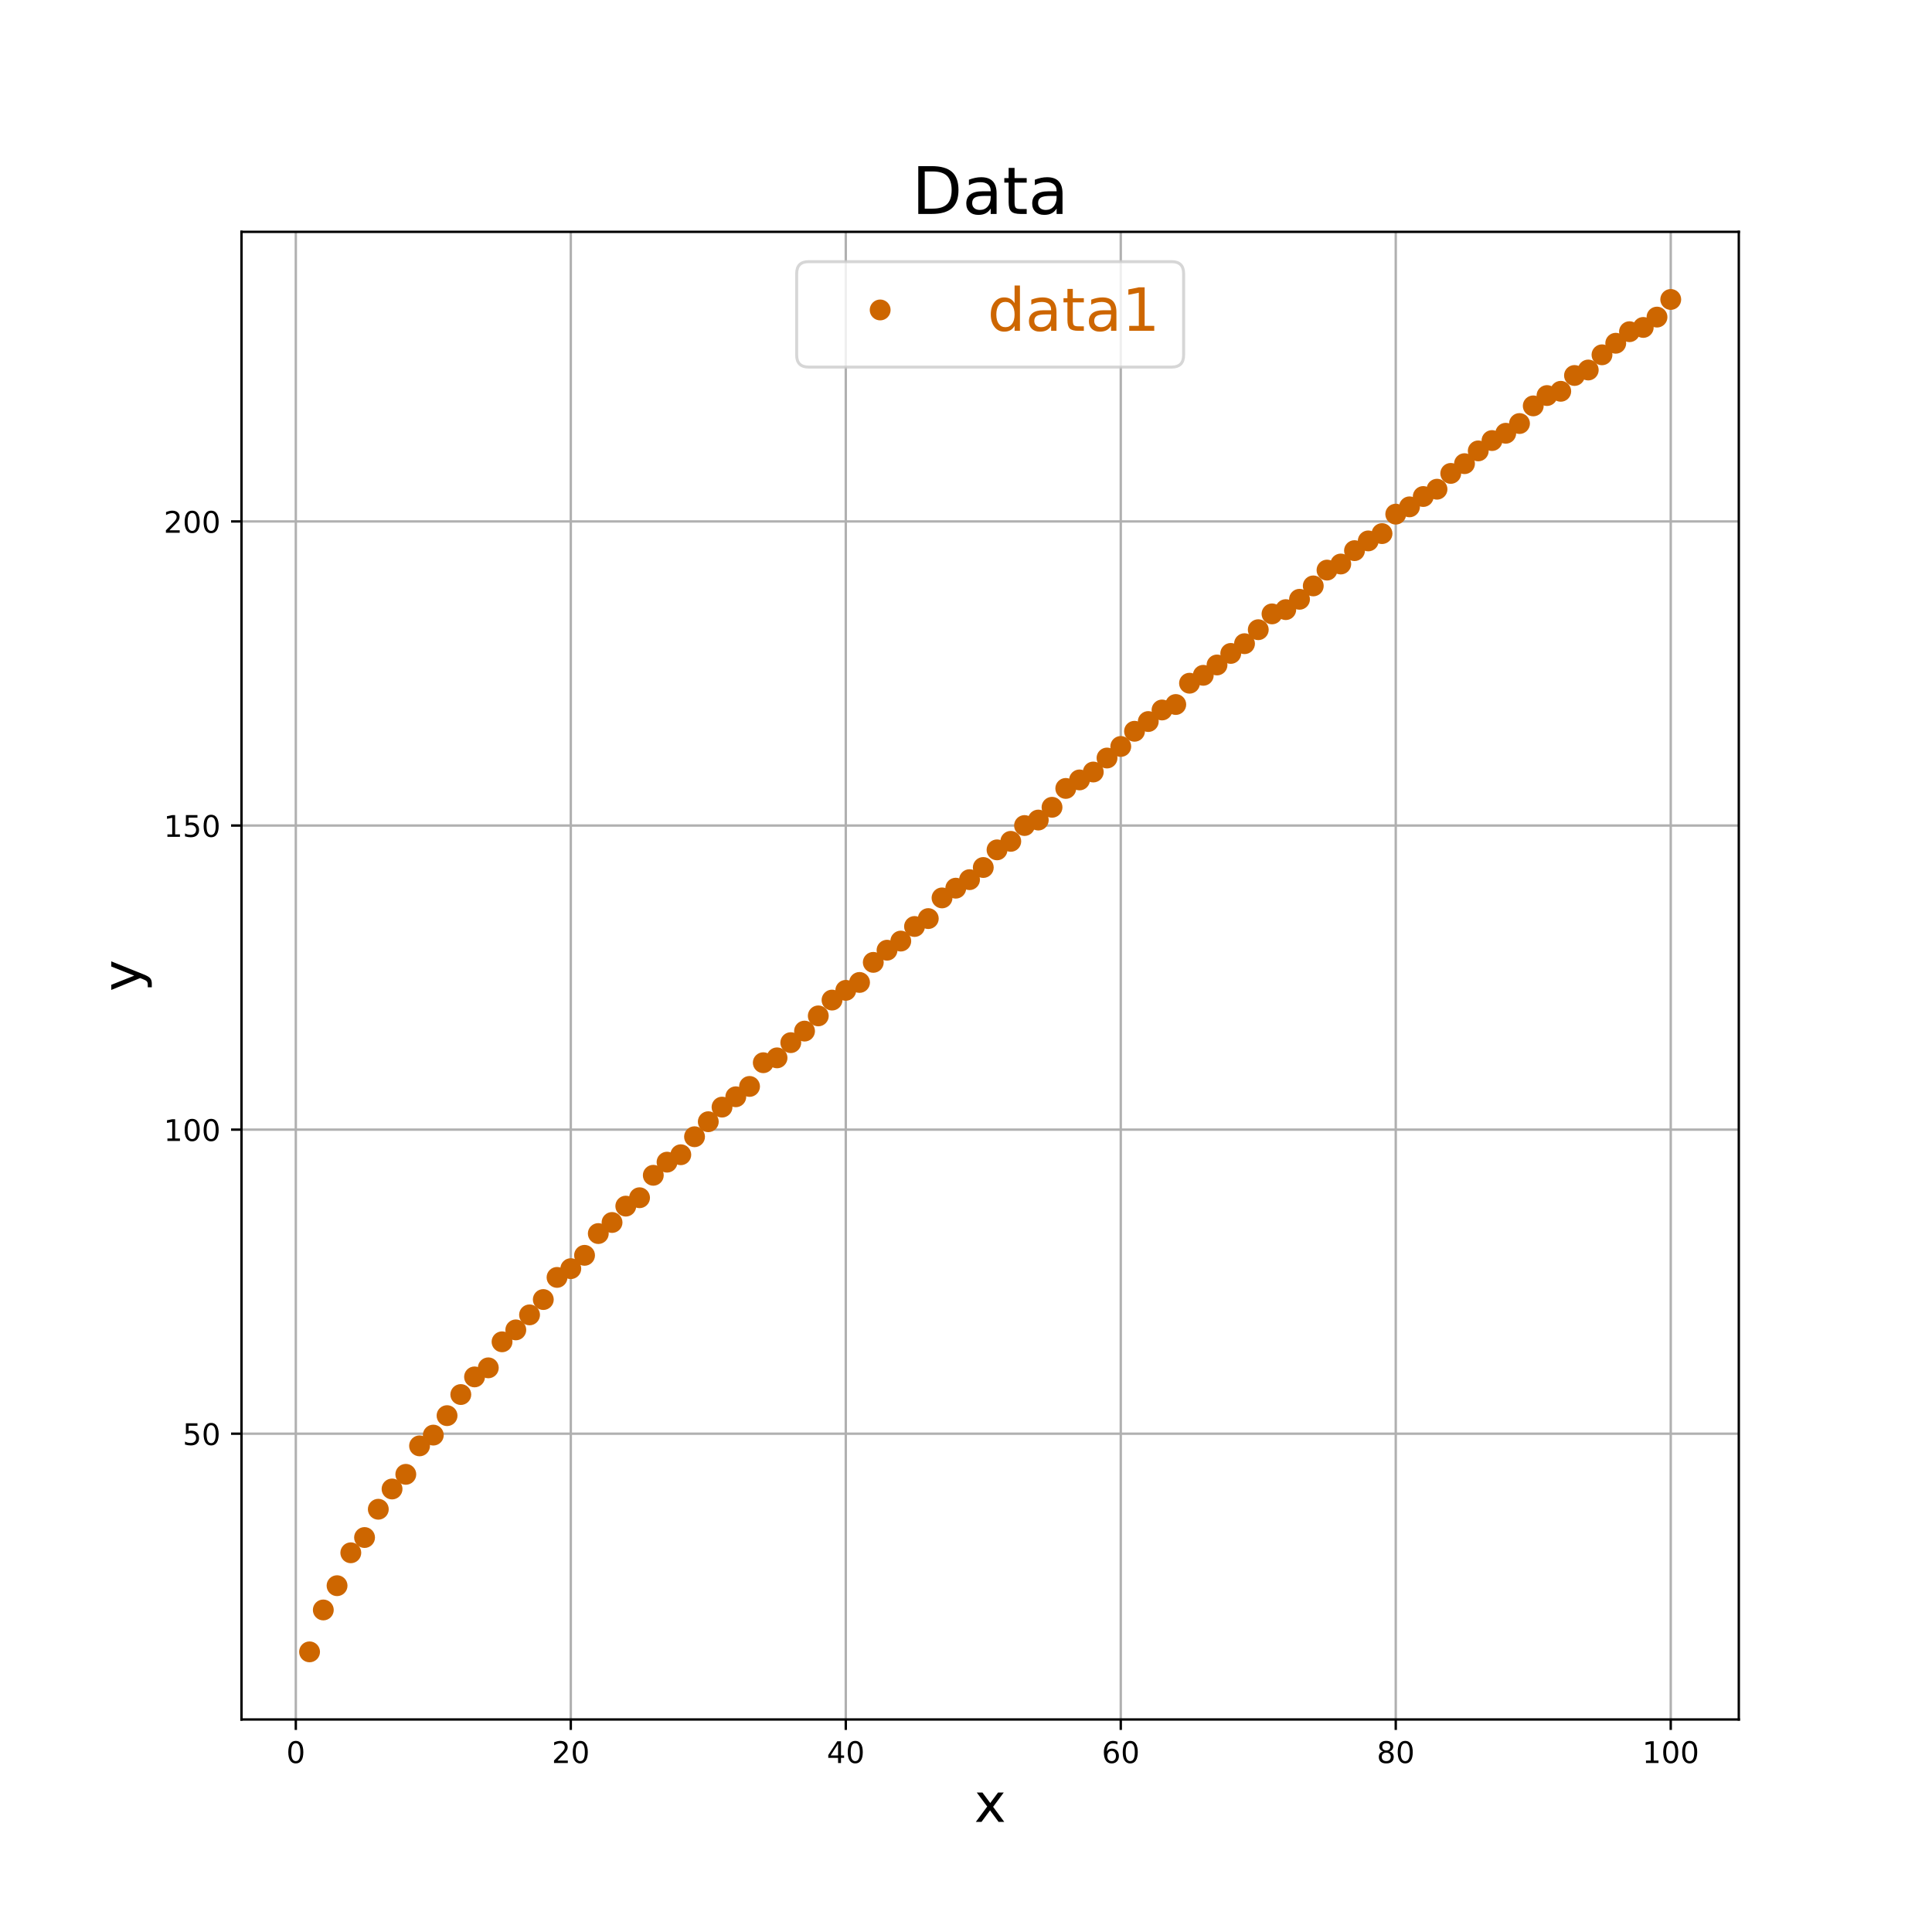 <?xml version="1.0" encoding="utf-8" standalone="no"?>
<!DOCTYPE svg PUBLIC "-//W3C//DTD SVG 1.1//EN"
  "http://www.w3.org/Graphics/SVG/1.1/DTD/svg11.dtd">
<!-- Created with matplotlib (http://matplotlib.org/) -->
<svg height="648pt" version="1.1" viewBox="0 0 648 648" width="648pt" xmlns="http://www.w3.org/2000/svg" xmlns:xlink="http://www.w3.org/1999/xlink">
 <defs>
  <style type="text/css">
*{stroke-linecap:butt;stroke-linejoin:round;}
  </style>
 </defs>
 <g id="figure_1">
  <g id="patch_1">
   <path d="M 0 648 
L 648 648 
L 648 0 
L 0 0 
z
" style="fill:#ffffff;"/>
  </g>
  <g id="axes_1">
   <g id="patch_2">
    <path d="M 81 576.72 
L 583.2 576.72 
L 583.2 77.76 
L 81 77.76 
z
" style="fill:#ffffff;"/>
   </g>
   <g id="matplotlib.axis_1">
    <g id="xtick_1">
     <g id="line2d_1">
      <path clip-path="url(#pf357919976)" d="M 99.216 576.72 
L 99.216 77.76 
" style="fill:none;stroke:#b0b0b0;stroke-linecap:square;stroke-width:0.8;"/>
     </g>
     <g id="line2d_2">
      <defs>
       <path d="M 0 0 
L 0 3.5 
" id="mf1da9374fd" style="stroke:#000000;stroke-width:0.8;"/>
      </defs>
      <g>
       <use style="stroke:#000000;stroke-width:0.8;" x="99.216" xlink:href="#mf1da9374fd" y="576.72"/>
      </g>
     </g>
     <g id="text_1">
      <!-- 0 -->
      <defs>
       <path d="M 31.781 66.406 
Q 24.172 66.406 20.328 58.906 
Q 16.5 51.422 16.5 36.375 
Q 16.5 21.391 20.328 13.891 
Q 24.172 6.391 31.781 6.391 
Q 39.453 6.391 43.281 13.891 
Q 47.125 21.391 47.125 36.375 
Q 47.125 51.422 43.281 58.906 
Q 39.453 66.406 31.781 66.406 
z
M 31.781 74.219 
Q 44.047 74.219 50.516 64.516 
Q 56.984 54.828 56.984 36.375 
Q 56.984 17.969 50.516 8.266 
Q 44.047 -1.422 31.781 -1.422 
Q 19.531 -1.422 13.062 8.266 
Q 6.594 17.969 6.594 36.375 
Q 6.594 54.828 13.062 64.516 
Q 19.531 74.219 31.781 74.219 
z
" id="DejaVuSans-30"/>
      </defs>
      <g transform="translate(96.034 591.318)scale(0.1 -0.1)">
       <use xlink:href="#DejaVuSans-30"/>
      </g>
     </g>
    </g>
    <g id="xtick_2">
     <g id="line2d_3">
      <path clip-path="url(#pf357919976)" d="M 191.447 576.72 
L 191.447 77.76 
" style="fill:none;stroke:#b0b0b0;stroke-linecap:square;stroke-width:0.8;"/>
     </g>
     <g id="line2d_4">
      <g>
       <use style="stroke:#000000;stroke-width:0.8;" x="191.447" xlink:href="#mf1da9374fd" y="576.72"/>
      </g>
     </g>
     <g id="text_2">
      <!-- 20 -->
      <defs>
       <path d="M 19.188 8.297 
L 53.609 8.297 
L 53.609 0 
L 7.328 0 
L 7.328 8.297 
Q 12.938 14.109 22.625 23.891 
Q 32.328 33.688 34.812 36.531 
Q 39.547 41.844 41.422 45.531 
Q 43.312 49.219 43.312 52.781 
Q 43.312 58.594 39.234 62.25 
Q 35.156 65.922 28.609 65.922 
Q 23.969 65.922 18.812 64.312 
Q 13.672 62.703 7.812 59.422 
L 7.812 69.391 
Q 13.766 71.781 18.938 73 
Q 24.125 74.219 28.422 74.219 
Q 39.75 74.219 46.484 68.547 
Q 53.219 62.891 53.219 53.422 
Q 53.219 48.922 51.531 44.891 
Q 49.859 40.875 45.406 35.406 
Q 44.188 33.984 37.641 27.219 
Q 31.109 20.453 19.188 8.297 
z
" id="DejaVuSans-32"/>
      </defs>
      <g transform="translate(185.085 591.318)scale(0.1 -0.1)">
       <use xlink:href="#DejaVuSans-32"/>
       <use x="63.623" xlink:href="#DejaVuSans-30"/>
      </g>
     </g>
    </g>
    <g id="xtick_3">
     <g id="line2d_5">
      <path clip-path="url(#pf357919976)" d="M 283.679 576.72 
L 283.679 77.76 
" style="fill:none;stroke:#b0b0b0;stroke-linecap:square;stroke-width:0.8;"/>
     </g>
     <g id="line2d_6">
      <g>
       <use style="stroke:#000000;stroke-width:0.8;" x="283.679" xlink:href="#mf1da9374fd" y="576.72"/>
      </g>
     </g>
     <g id="text_3">
      <!-- 40 -->
      <defs>
       <path d="M 37.797 64.312 
L 12.891 25.391 
L 37.797 25.391 
z
M 35.203 72.906 
L 47.609 72.906 
L 47.609 25.391 
L 58.016 25.391 
L 58.016 17.188 
L 47.609 17.188 
L 47.609 0 
L 37.797 0 
L 37.797 17.188 
L 4.891 17.188 
L 4.891 26.703 
z
" id="DejaVuSans-34"/>
      </defs>
      <g transform="translate(277.316 591.318)scale(0.1 -0.1)">
       <use xlink:href="#DejaVuSans-34"/>
       <use x="63.623" xlink:href="#DejaVuSans-30"/>
      </g>
     </g>
    </g>
    <g id="xtick_4">
     <g id="line2d_7">
      <path clip-path="url(#pf357919976)" d="M 375.91 576.72 
L 375.91 77.76 
" style="fill:none;stroke:#b0b0b0;stroke-linecap:square;stroke-width:0.8;"/>
     </g>
     <g id="line2d_8">
      <g>
       <use style="stroke:#000000;stroke-width:0.8;" x="375.91" xlink:href="#mf1da9374fd" y="576.72"/>
      </g>
     </g>
     <g id="text_4">
      <!-- 60 -->
      <defs>
       <path d="M 33.016 40.375 
Q 26.375 40.375 22.484 35.828 
Q 18.609 31.297 18.609 23.391 
Q 18.609 15.531 22.484 10.953 
Q 26.375 6.391 33.016 6.391 
Q 39.656 6.391 43.531 10.953 
Q 47.406 15.531 47.406 23.391 
Q 47.406 31.297 43.531 35.828 
Q 39.656 40.375 33.016 40.375 
z
M 52.594 71.297 
L 52.594 62.312 
Q 48.875 64.062 45.094 64.984 
Q 41.312 65.922 37.594 65.922 
Q 27.828 65.922 22.672 59.328 
Q 17.531 52.734 16.797 39.406 
Q 19.672 43.656 24.016 45.922 
Q 28.375 48.188 33.594 48.188 
Q 44.578 48.188 50.953 41.516 
Q 57.328 34.859 57.328 23.391 
Q 57.328 12.156 50.688 5.359 
Q 44.047 -1.422 33.016 -1.422 
Q 20.359 -1.422 13.672 8.266 
Q 6.984 17.969 6.984 36.375 
Q 6.984 53.656 15.188 63.938 
Q 23.391 74.219 37.203 74.219 
Q 40.922 74.219 44.703 73.484 
Q 48.484 72.75 52.594 71.297 
z
" id="DejaVuSans-36"/>
      </defs>
      <g transform="translate(369.547 591.318)scale(0.1 -0.1)">
       <use xlink:href="#DejaVuSans-36"/>
       <use x="63.623" xlink:href="#DejaVuSans-30"/>
      </g>
     </g>
    </g>
    <g id="xtick_5">
     <g id="line2d_9">
      <path clip-path="url(#pf357919976)" d="M 468.141 576.72 
L 468.141 77.76 
" style="fill:none;stroke:#b0b0b0;stroke-linecap:square;stroke-width:0.8;"/>
     </g>
     <g id="line2d_10">
      <g>
       <use style="stroke:#000000;stroke-width:0.8;" x="468.141" xlink:href="#mf1da9374fd" y="576.72"/>
      </g>
     </g>
     <g id="text_5">
      <!-- 80 -->
      <defs>
       <path d="M 31.781 34.625 
Q 24.75 34.625 20.719 30.859 
Q 16.703 27.094 16.703 20.516 
Q 16.703 13.922 20.719 10.156 
Q 24.75 6.391 31.781 6.391 
Q 38.812 6.391 42.859 10.172 
Q 46.922 13.969 46.922 20.516 
Q 46.922 27.094 42.891 30.859 
Q 38.875 34.625 31.781 34.625 
z
M 21.922 38.812 
Q 15.578 40.375 12.031 44.719 
Q 8.5 49.078 8.5 55.328 
Q 8.5 64.062 14.719 69.141 
Q 20.953 74.219 31.781 74.219 
Q 42.672 74.219 48.875 69.141 
Q 55.078 64.062 55.078 55.328 
Q 55.078 49.078 51.531 44.719 
Q 48 40.375 41.703 38.812 
Q 48.828 37.156 52.797 32.312 
Q 56.781 27.484 56.781 20.516 
Q 56.781 9.906 50.312 4.234 
Q 43.844 -1.422 31.781 -1.422 
Q 19.734 -1.422 13.25 4.234 
Q 6.781 9.906 6.781 20.516 
Q 6.781 27.484 10.781 32.312 
Q 14.797 37.156 21.922 38.812 
z
M 18.312 54.391 
Q 18.312 48.734 21.844 45.562 
Q 25.391 42.391 31.781 42.391 
Q 38.141 42.391 41.719 45.562 
Q 45.312 48.734 45.312 54.391 
Q 45.312 60.062 41.719 63.234 
Q 38.141 66.406 31.781 66.406 
Q 25.391 66.406 21.844 63.234 
Q 18.312 60.062 18.312 54.391 
z
" id="DejaVuSans-38"/>
      </defs>
      <g transform="translate(461.779 591.318)scale(0.1 -0.1)">
       <use xlink:href="#DejaVuSans-38"/>
       <use x="63.623" xlink:href="#DejaVuSans-30"/>
      </g>
     </g>
    </g>
    <g id="xtick_6">
     <g id="line2d_11">
      <path clip-path="url(#pf357919976)" d="M 560.373 576.72 
L 560.373 77.76 
" style="fill:none;stroke:#b0b0b0;stroke-linecap:square;stroke-width:0.8;"/>
     </g>
     <g id="line2d_12">
      <g>
       <use style="stroke:#000000;stroke-width:0.8;" x="560.373" xlink:href="#mf1da9374fd" y="576.72"/>
      </g>
     </g>
     <g id="text_6">
      <!-- 100 -->
      <defs>
       <path d="M 12.406 8.297 
L 28.516 8.297 
L 28.516 63.922 
L 10.984 60.406 
L 10.984 69.391 
L 28.422 72.906 
L 38.281 72.906 
L 38.281 8.297 
L 54.391 8.297 
L 54.391 0 
L 12.406 0 
z
" id="DejaVuSans-31"/>
      </defs>
      <g transform="translate(550.829 591.318)scale(0.1 -0.1)">
       <use xlink:href="#DejaVuSans-31"/>
       <use x="63.623" xlink:href="#DejaVuSans-30"/>
       <use x="127.246" xlink:href="#DejaVuSans-30"/>
      </g>
     </g>
    </g>
    <g id="text_7">
     <!-- x -->
     <defs>
      <path d="M 54.891 54.688 
L 35.109 28.078 
L 55.906 0 
L 45.312 0 
L 29.391 21.484 
L 13.484 0 
L 2.875 0 
L 24.125 28.609 
L 4.688 54.688 
L 15.281 54.688 
L 29.781 35.203 
L 44.281 54.688 
z
" id="DejaVuSans-78"/>
     </defs>
     <g transform="translate(326.773 611.075)scale(0.18 -0.18)">
      <use xlink:href="#DejaVuSans-78"/>
     </g>
    </g>
   </g>
   <g id="matplotlib.axis_2">
    <g id="ytick_1">
     <g id="line2d_13">
      <path clip-path="url(#pf357919976)" d="M 81 480.871 
L 583.2 480.871 
" style="fill:none;stroke:#b0b0b0;stroke-linecap:square;stroke-width:0.8;"/>
     </g>
     <g id="line2d_14">
      <defs>
       <path d="M 0 0 
L -3.5 0 
" id="m803657e221" style="stroke:#000000;stroke-width:0.8;"/>
      </defs>
      <g>
       <use style="stroke:#000000;stroke-width:0.8;" x="81" xlink:href="#m803657e221" y="480.871"/>
      </g>
     </g>
     <g id="text_8">
      <!-- 50 -->
      <defs>
       <path d="M 10.797 72.906 
L 49.516 72.906 
L 49.516 64.594 
L 19.828 64.594 
L 19.828 46.734 
Q 21.969 47.469 24.109 47.828 
Q 26.266 48.188 28.422 48.188 
Q 40.625 48.188 47.75 41.5 
Q 54.891 34.812 54.891 23.391 
Q 54.891 11.625 47.562 5.094 
Q 40.234 -1.422 26.906 -1.422 
Q 22.312 -1.422 17.547 -0.641 
Q 12.797 0.141 7.719 1.703 
L 7.719 11.625 
Q 12.109 9.234 16.797 8.062 
Q 21.484 6.891 26.703 6.891 
Q 35.156 6.891 40.078 11.328 
Q 45.016 15.766 45.016 23.391 
Q 45.016 31 40.078 35.438 
Q 35.156 39.891 26.703 39.891 
Q 22.75 39.891 18.812 39.016 
Q 14.891 38.141 10.797 36.281 
z
" id="DejaVuSans-35"/>
      </defs>
      <g transform="translate(61.275 484.67)scale(0.1 -0.1)">
       <use xlink:href="#DejaVuSans-35"/>
       <use x="63.623" xlink:href="#DejaVuSans-30"/>
      </g>
     </g>
    </g>
    <g id="ytick_2">
     <g id="line2d_15">
      <path clip-path="url(#pf357919976)" d="M 81 378.879 
L 583.2 378.879 
" style="fill:none;stroke:#b0b0b0;stroke-linecap:square;stroke-width:0.8;"/>
     </g>
     <g id="line2d_16">
      <g>
       <use style="stroke:#000000;stroke-width:0.8;" x="81" xlink:href="#m803657e221" y="378.879"/>
      </g>
     </g>
     <g id="text_9">
      <!-- 100 -->
      <g transform="translate(54.913 382.678)scale(0.1 -0.1)">
       <use xlink:href="#DejaVuSans-31"/>
       <use x="63.623" xlink:href="#DejaVuSans-30"/>
       <use x="127.246" xlink:href="#DejaVuSans-30"/>
      </g>
     </g>
    </g>
    <g id="ytick_3">
     <g id="line2d_17">
      <path clip-path="url(#pf357919976)" d="M 81 276.886 
L 583.2 276.886 
" style="fill:none;stroke:#b0b0b0;stroke-linecap:square;stroke-width:0.8;"/>
     </g>
     <g id="line2d_18">
      <g>
       <use style="stroke:#000000;stroke-width:0.8;" x="81" xlink:href="#m803657e221" y="276.886"/>
      </g>
     </g>
     <g id="text_10">
      <!-- 150 -->
      <g transform="translate(54.913 280.686)scale(0.1 -0.1)">
       <use xlink:href="#DejaVuSans-31"/>
       <use x="63.623" xlink:href="#DejaVuSans-35"/>
       <use x="127.246" xlink:href="#DejaVuSans-30"/>
      </g>
     </g>
    </g>
    <g id="ytick_4">
     <g id="line2d_19">
      <path clip-path="url(#pf357919976)" d="M 81 174.894 
L 583.2 174.894 
" style="fill:none;stroke:#b0b0b0;stroke-linecap:square;stroke-width:0.8;"/>
     </g>
     <g id="line2d_20">
      <g>
       <use style="stroke:#000000;stroke-width:0.8;" x="81" xlink:href="#m803657e221" y="174.894"/>
      </g>
     </g>
     <g id="text_11">
      <!-- 200 -->
      <g transform="translate(54.913 178.694)scale(0.1 -0.1)">
       <use xlink:href="#DejaVuSans-32"/>
       <use x="63.623" xlink:href="#DejaVuSans-30"/>
       <use x="127.246" xlink:href="#DejaVuSans-30"/>
      </g>
     </g>
    </g>
    <g id="text_12">
     <!-- y -->
     <defs>
      <path d="M 32.172 -5.078 
Q 28.375 -14.844 24.75 -17.812 
Q 21.141 -20.797 15.094 -20.797 
L 7.906 -20.797 
L 7.906 -13.281 
L 13.188 -13.281 
Q 16.891 -13.281 18.938 -11.516 
Q 21 -9.766 23.484 -3.219 
L 25.094 0.875 
L 2.984 54.688 
L 12.5 54.688 
L 29.594 11.922 
L 46.688 54.688 
L 56.203 54.688 
z
" id="DejaVuSans-79"/>
     </defs>
     <g transform="translate(47.169 332.567)rotate(-90)scale(0.18 -0.18)">
      <use xlink:href="#DejaVuSans-79"/>
     </g>
    </g>
   </g>
   <g id="line2d_21">
    <defs>
     <path d="M 0 3 
C 0.796 3 1.559 2.684 2.121 2.121 
C 2.684 1.559 3 0.796 3 0 
C 3 -0.796 2.684 -1.559 2.121 -2.121 
C 1.559 -2.684 0.796 -3 0 -3 
C -0.796 -3 -1.559 -2.684 -2.121 -2.121 
C -2.684 -1.559 -3 -0.796 -3 0 
C -3 0.796 -2.684 1.559 -2.121 2.121 
C -1.559 2.684 -0.796 3 0 3 
z
" id="md294980f2c" style="stroke:#cd6600;"/>
    </defs>
    <g clip-path="url(#pf357919976)">
     <use style="fill:#cd6600;stroke:#cd6600;" x="103.827" xlink:href="#md294980f2c" y="554.04"/>
     <use style="fill:#cd6600;stroke:#cd6600;" x="108.439" xlink:href="#md294980f2c" y="539.985"/>
     <use style="fill:#cd6600;stroke:#cd6600;" x="113.05" xlink:href="#md294980f2c" y="531.847"/>
     <use style="fill:#cd6600;stroke:#cd6600;" x="117.662" xlink:href="#md294980f2c" y="520.811"/>
     <use style="fill:#cd6600;stroke:#cd6600;" x="122.274" xlink:href="#md294980f2c" y="515.691"/>
     <use style="fill:#cd6600;stroke:#cd6600;" x="126.885" xlink:href="#md294980f2c" y="506.206"/>
     <use style="fill:#cd6600;stroke:#cd6600;" x="131.497" xlink:href="#md294980f2c" y="499.413"/>
     <use style="fill:#cd6600;stroke:#cd6600;" x="136.108" xlink:href="#md294980f2c" y="494.497"/>
     <use style="fill:#cd6600;stroke:#cd6600;" x="140.72" xlink:href="#md294980f2c" y="484.951"/>
     <use style="fill:#cd6600;stroke:#cd6600;" x="145.331" xlink:href="#md294980f2c" y="481.34"/>
     <use style="fill:#cd6600;stroke:#cd6600;" x="149.943" xlink:href="#md294980f2c" y="474.812"/>
     <use style="fill:#cd6600;stroke:#cd6600;" x="154.555" xlink:href="#md294980f2c" y="467.734"/>
     <use style="fill:#cd6600;stroke:#cd6600;" x="159.166" xlink:href="#md294980f2c" y="461.819"/>
     <use style="fill:#cd6600;stroke:#cd6600;" x="163.778" xlink:href="#md294980f2c" y="458.779"/>
     <use style="fill:#cd6600;stroke:#cd6600;" x="168.389" xlink:href="#md294980f2c" y="450.049"/>
     <use style="fill:#cd6600;stroke:#cd6600;" x="173.001" xlink:href="#md294980f2c" y="446.051"/>
     <use style="fill:#cd6600;stroke:#cd6600;" x="177.612" xlink:href="#md294980f2c" y="441.012"/>
     <use style="fill:#cd6600;stroke:#cd6600;" x="182.224" xlink:href="#md294980f2c" y="435.872"/>
     <use style="fill:#cd6600;stroke:#cd6600;" x="186.836" xlink:href="#md294980f2c" y="428.447"/>
     <use style="fill:#cd6600;stroke:#cd6600;" x="191.447" xlink:href="#md294980f2c" y="425.509"/>
     <use style="fill:#cd6600;stroke:#cd6600;" x="196.059" xlink:href="#md294980f2c" y="421.042"/>
     <use style="fill:#cd6600;stroke:#cd6600;" x="200.67" xlink:href="#md294980f2c" y="413.74"/>
     <use style="fill:#cd6600;stroke:#cd6600;" x="205.282" xlink:href="#md294980f2c" y="410.027"/>
     <use style="fill:#cd6600;stroke:#cd6600;" x="209.893" xlink:href="#md294980f2c" y="404.54"/>
     <use style="fill:#cd6600;stroke:#cd6600;" x="214.505" xlink:href="#md294980f2c" y="401.725"/>
     <use style="fill:#cd6600;stroke:#cd6600;" x="219.117" xlink:href="#md294980f2c" y="394.198"/>
     <use style="fill:#cd6600;stroke:#cd6600;" x="223.728" xlink:href="#md294980f2c" y="389.792"/>
     <use style="fill:#cd6600;stroke:#cd6600;" x="228.34" xlink:href="#md294980f2c" y="387.303"/>
     <use style="fill:#cd6600;stroke:#cd6600;" x="232.951" xlink:href="#md294980f2c" y="381.265"/>
     <use style="fill:#cd6600;stroke:#cd6600;" x="237.563" xlink:href="#md294980f2c" y="376.227"/>
     <use style="fill:#cd6600;stroke:#cd6600;" x="242.174" xlink:href="#md294980f2c" y="371.331"/>
     <use style="fill:#cd6600;stroke:#cd6600;" x="246.786" xlink:href="#md294980f2c" y="367.863"/>
     <use style="fill:#cd6600;stroke:#cd6600;" x="251.398" xlink:href="#md294980f2c" y="364.396"/>
     <use style="fill:#cd6600;stroke:#cd6600;" x="256.009" xlink:href="#md294980f2c" y="356.44"/>
     <use style="fill:#cd6600;stroke:#cd6600;" x="260.621" xlink:href="#md294980f2c" y="354.808"/>
     <use style="fill:#cd6600;stroke:#cd6600;" x="265.232" xlink:href="#md294980f2c" y="349.709"/>
     <use style="fill:#cd6600;stroke:#cd6600;" x="269.844" xlink:href="#md294980f2c" y="345.833"/>
     <use style="fill:#cd6600;stroke:#cd6600;" x="274.455" xlink:href="#md294980f2c" y="340.734"/>
     <use style="fill:#cd6600;stroke:#cd6600;" x="279.067" xlink:href="#md294980f2c" y="335.43"/>
     <use style="fill:#cd6600;stroke:#cd6600;" x="283.679" xlink:href="#md294980f2c" y="332.166"/>
     <use style="fill:#cd6600;stroke:#cd6600;" x="288.29" xlink:href="#md294980f2c" y="329.514"/>
     <use style="fill:#cd6600;stroke:#cd6600;" x="292.902" xlink:href="#md294980f2c" y="322.783"/>
     <use style="fill:#cd6600;stroke:#cd6600;" x="297.513" xlink:href="#md294980f2c" y="318.703"/>
     <use style="fill:#cd6600;stroke:#cd6600;" x="302.125" xlink:href="#md294980f2c" y="315.643"/>
     <use style="fill:#cd6600;stroke:#cd6600;" x="306.736" xlink:href="#md294980f2c" y="310.748"/>
     <use style="fill:#cd6600;stroke:#cd6600;" x="311.348" xlink:href="#md294980f2c" y="308.096"/>
     <use style="fill:#cd6600;stroke:#cd6600;" x="315.96" xlink:href="#md294980f2c" y="301.161"/>
     <use style="fill:#cd6600;stroke:#cd6600;" x="320.571" xlink:href="#md294980f2c" y="297.897"/>
     <use style="fill:#cd6600;stroke:#cd6600;" x="325.183" xlink:href="#md294980f2c" y="295.041"/>
     <use style="fill:#cd6600;stroke:#cd6600;" x="329.794" xlink:href="#md294980f2c" y="290.961"/>
     <use style="fill:#cd6600;stroke:#cd6600;" x="334.406" xlink:href="#md294980f2c" y="285.046"/>
     <use style="fill:#cd6600;stroke:#cd6600;" x="339.017" xlink:href="#md294980f2c" y="282.19"/>
     <use style="fill:#cd6600;stroke:#cd6600;" x="343.629" xlink:href="#md294980f2c" y="276.886"/>
     <use style="fill:#cd6600;stroke:#cd6600;" x="348.24" xlink:href="#md294980f2c" y="275.051"/>
     <use style="fill:#cd6600;stroke:#cd6600;" x="352.852" xlink:href="#md294980f2c" y="270.767"/>
     <use style="fill:#cd6600;stroke:#cd6600;" x="357.464" xlink:href="#md294980f2c" y="264.443"/>
     <use style="fill:#cd6600;stroke:#cd6600;" x="362.075" xlink:href="#md294980f2c" y="261.588"/>
     <use style="fill:#cd6600;stroke:#cd6600;" x="366.687" xlink:href="#md294980f2c" y="258.936"/>
     <use style="fill:#cd6600;stroke:#cd6600;" x="371.298" xlink:href="#md294980f2c" y="254.244"/>
     <use style="fill:#cd6600;stroke:#cd6600;" x="375.91" xlink:href="#md294980f2c" y="250.368"/>
     <use style="fill:#cd6600;stroke:#cd6600;" x="380.521" xlink:href="#md294980f2c" y="245.269"/>
     <use style="fill:#cd6600;stroke:#cd6600;" x="385.133" xlink:href="#md294980f2c" y="242.005"/>
     <use style="fill:#cd6600;stroke:#cd6600;" x="389.745" xlink:href="#md294980f2c" y="238.129"/>
     <use style="fill:#cd6600;stroke:#cd6600;" x="394.356" xlink:href="#md294980f2c" y="236.294"/>
     <use style="fill:#cd6600;stroke:#cd6600;" x="398.968" xlink:href="#md294980f2c" y="229.154"/>
     <use style="fill:#cd6600;stroke:#cd6600;" x="403.579" xlink:href="#md294980f2c" y="226.502"/>
     <use style="fill:#cd6600;stroke:#cd6600;" x="408.191" xlink:href="#md294980f2c" y="223.035"/>
     <use style="fill:#cd6600;stroke:#cd6600;" x="412.802" xlink:href="#md294980f2c" y="219.159"/>
     <use style="fill:#cd6600;stroke:#cd6600;" x="417.414" xlink:href="#md294980f2c" y="215.895"/>
     <use style="fill:#cd6600;stroke:#cd6600;" x="422.026" xlink:href="#md294980f2c" y="211.204"/>
     <use style="fill:#cd6600;stroke:#cd6600;" x="426.637" xlink:href="#md294980f2c" y="205.9"/>
     <use style="fill:#cd6600;stroke:#cd6600;" x="431.249" xlink:href="#md294980f2c" y="204.472"/>
     <use style="fill:#cd6600;stroke:#cd6600;" x="435.86" xlink:href="#md294980f2c" y="201.004"/>
     <use style="fill:#cd6600;stroke:#cd6600;" x="440.472" xlink:href="#md294980f2c" y="196.517"/>
     <use style="fill:#cd6600;stroke:#cd6600;" x="445.083" xlink:href="#md294980f2c" y="191.213"/>
     <use style="fill:#cd6600;stroke:#cd6600;" x="449.695" xlink:href="#md294980f2c" y="189.173"/>
     <use style="fill:#cd6600;stroke:#cd6600;" x="454.307" xlink:href="#md294980f2c" y="184.686"/>
     <use style="fill:#cd6600;stroke:#cd6600;" x="458.918" xlink:href="#md294980f2c" y="181.422"/>
     <use style="fill:#cd6600;stroke:#cd6600;" x="463.53" xlink:href="#md294980f2c" y="178.974"/>
     <use style="fill:#cd6600;stroke:#cd6600;" x="468.141" xlink:href="#md294980f2c" y="172.446"/>
     <use style="fill:#cd6600;stroke:#cd6600;" x="472.753" xlink:href="#md294980f2c" y="169.999"/>
     <use style="fill:#cd6600;stroke:#cd6600;" x="477.364" xlink:href="#md294980f2c" y="166.531"/>
     <use style="fill:#cd6600;stroke:#cd6600;" x="481.976" xlink:href="#md294980f2c" y="164.083"/>
     <use style="fill:#cd6600;stroke:#cd6600;" x="486.588" xlink:href="#md294980f2c" y="158.78"/>
     <use style="fill:#cd6600;stroke:#cd6600;" x="491.199" xlink:href="#md294980f2c" y="155.516"/>
     <use style="fill:#cd6600;stroke:#cd6600;" x="495.811" xlink:href="#md294980f2c" y="151.232"/>
     <use style="fill:#cd6600;stroke:#cd6600;" x="500.422" xlink:href="#md294980f2c" y="147.764"/>
     <use style="fill:#cd6600;stroke:#cd6600;" x="505.034" xlink:href="#md294980f2c" y="145.317"/>
     <use style="fill:#cd6600;stroke:#cd6600;" x="509.645" xlink:href="#md294980f2c" y="142.053"/>
     <use style="fill:#cd6600;stroke:#cd6600;" x="514.257" xlink:href="#md294980f2c" y="136.137"/>
     <use style="fill:#cd6600;stroke:#cd6600;" x="518.869" xlink:href="#md294980f2c" y="132.67"/>
     <use style="fill:#cd6600;stroke:#cd6600;" x="523.48" xlink:href="#md294980f2c" y="131.242"/>
     <use style="fill:#cd6600;stroke:#cd6600;" x="528.092" xlink:href="#md294980f2c" y="125.938"/>
     <use style="fill:#cd6600;stroke:#cd6600;" x="532.703" xlink:href="#md294980f2c" y="124.102"/>
     <use style="fill:#cd6600;stroke:#cd6600;" x="537.315" xlink:href="#md294980f2c" y="119.003"/>
     <use style="fill:#cd6600;stroke:#cd6600;" x="541.926" xlink:href="#md294980f2c" y="115.127"/>
     <use style="fill:#cd6600;stroke:#cd6600;" x="546.538" xlink:href="#md294980f2c" y="111.251"/>
     <use style="fill:#cd6600;stroke:#cd6600;" x="551.15" xlink:href="#md294980f2c" y="109.823"/>
     <use style="fill:#cd6600;stroke:#cd6600;" x="555.761" xlink:href="#md294980f2c" y="106.356"/>
     <use style="fill:#cd6600;stroke:#cd6600;" x="560.373" xlink:href="#md294980f2c" y="100.44"/>
    </g>
   </g>
   <g id="patch_3">
    <path d="M 81 576.72 
L 81 77.76 
" style="fill:none;stroke:#000000;stroke-linecap:square;stroke-linejoin:miter;stroke-width:0.8;"/>
   </g>
   <g id="patch_4">
    <path d="M 583.2 576.72 
L 583.2 77.76 
" style="fill:none;stroke:#000000;stroke-linecap:square;stroke-linejoin:miter;stroke-width:0.8;"/>
   </g>
   <g id="patch_5">
    <path d="M 81 576.72 
L 583.2 576.72 
" style="fill:none;stroke:#000000;stroke-linecap:square;stroke-linejoin:miter;stroke-width:0.8;"/>
   </g>
   <g id="patch_6">
    <path d="M 81 77.76 
L 583.2 77.76 
" style="fill:none;stroke:#000000;stroke-linecap:square;stroke-linejoin:miter;stroke-width:0.8;"/>
   </g>
   <g id="text_13">
    <!-- Data -->
    <defs>
     <path d="M 19.672 64.797 
L 19.672 8.109 
L 31.594 8.109 
Q 46.688 8.109 53.688 14.938 
Q 60.688 21.781 60.688 36.531 
Q 60.688 51.172 53.688 57.984 
Q 46.688 64.797 31.594 64.797 
z
M 9.812 72.906 
L 30.078 72.906 
Q 51.266 72.906 61.172 64.094 
Q 71.094 55.281 71.094 36.531 
Q 71.094 17.672 61.125 8.828 
Q 51.172 0 30.078 0 
L 9.812 0 
z
" id="DejaVuSans-44"/>
     <path d="M 34.281 27.484 
Q 23.391 27.484 19.188 25 
Q 14.984 22.516 14.984 16.5 
Q 14.984 11.719 18.141 8.906 
Q 21.297 6.109 26.703 6.109 
Q 34.188 6.109 38.703 11.406 
Q 43.219 16.703 43.219 25.484 
L 43.219 27.484 
z
M 52.203 31.203 
L 52.203 0 
L 43.219 0 
L 43.219 8.297 
Q 40.141 3.328 35.547 0.953 
Q 30.953 -1.422 24.312 -1.422 
Q 15.922 -1.422 10.953 3.297 
Q 6 8.016 6 15.922 
Q 6 25.141 12.172 29.828 
Q 18.359 34.516 30.609 34.516 
L 43.219 34.516 
L 43.219 35.406 
Q 43.219 41.609 39.141 45 
Q 35.062 48.391 27.688 48.391 
Q 23 48.391 18.547 47.266 
Q 14.109 46.141 10.016 43.891 
L 10.016 52.203 
Q 14.938 54.109 19.578 55.047 
Q 24.219 56 28.609 56 
Q 40.484 56 46.344 49.844 
Q 52.203 43.703 52.203 31.203 
z
" id="DejaVuSans-61"/>
     <path d="M 18.312 70.219 
L 18.312 54.688 
L 36.812 54.688 
L 36.812 47.703 
L 18.312 47.703 
L 18.312 18.016 
Q 18.312 11.328 20.141 9.422 
Q 21.969 7.516 27.594 7.516 
L 36.812 7.516 
L 36.812 0 
L 27.594 0 
Q 17.188 0 13.234 3.875 
Q 9.281 7.766 9.281 18.016 
L 9.281 47.703 
L 2.688 47.703 
L 2.688 54.688 
L 9.281 54.688 
L 9.281 70.219 
z
" id="DejaVuSans-74"/>
    </defs>
    <g transform="translate(305.836 71.76)scale(0.22 -0.22)">
     <use xlink:href="#DejaVuSans-44"/>
     <use x="77.002" xlink:href="#DejaVuSans-61"/>
     <use x="138.281" xlink:href="#DejaVuSans-74"/>
     <use x="177.49" xlink:href="#DejaVuSans-61"/>
    </g>
   </g>
   <g id="legend_1">
    <g id="patch_7">
     <path d="M 271.212 123.116 
L 392.988 123.116 
Q 396.988 123.116 396.988 119.116 
L 396.988 91.76 
Q 396.988 87.76 392.988 87.76 
L 271.212 87.76 
Q 267.212 87.76 267.212 91.76 
L 267.212 119.116 
Q 267.212 123.116 271.212 123.116 
z
" style="fill:#ffffff;opacity:0.8;stroke:#cccccc;stroke-linejoin:miter;"/>
    </g>
    <g id="line2d_22"/>
    <g id="line2d_23">
     <g>
      <use style="fill:#cd6600;stroke:#cd6600;" x="295.212" xlink:href="#md294980f2c" y="103.957"/>
     </g>
    </g>
    <g id="text_14">
     <!-- data1 -->
     <defs>
      <path d="M 45.406 46.391 
L 45.406 75.984 
L 54.391 75.984 
L 54.391 0 
L 45.406 0 
L 45.406 8.203 
Q 42.578 3.328 38.25 0.953 
Q 33.938 -1.422 27.875 -1.422 
Q 17.969 -1.422 11.734 6.484 
Q 5.516 14.406 5.516 27.297 
Q 5.516 40.188 11.734 48.094 
Q 17.969 56 27.875 56 
Q 33.938 56 38.25 53.625 
Q 42.578 51.266 45.406 46.391 
z
M 14.797 27.297 
Q 14.797 17.391 18.875 11.75 
Q 22.953 6.109 30.078 6.109 
Q 37.203 6.109 41.297 11.75 
Q 45.406 17.391 45.406 27.297 
Q 45.406 37.203 41.297 42.844 
Q 37.203 48.484 30.078 48.484 
Q 22.953 48.484 18.875 42.844 
Q 14.797 37.203 14.797 27.297 
z
" id="DejaVuSans-64"/>
     </defs>
     <g style="fill:#cd6600;" transform="translate(331.212 110.957)scale(0.2 -0.2)">
      <use xlink:href="#DejaVuSans-64"/>
      <use x="63.477" xlink:href="#DejaVuSans-61"/>
      <use x="124.756" xlink:href="#DejaVuSans-74"/>
      <use x="163.965" xlink:href="#DejaVuSans-61"/>
      <use x="225.244" xlink:href="#DejaVuSans-31"/>
     </g>
    </g>
   </g>
  </g>
 </g>
 <defs>
  <clipPath id="pf357919976">
   <rect height="498.96" width="502.2" x="81" y="77.76"/>
  </clipPath>
 </defs>
</svg>
